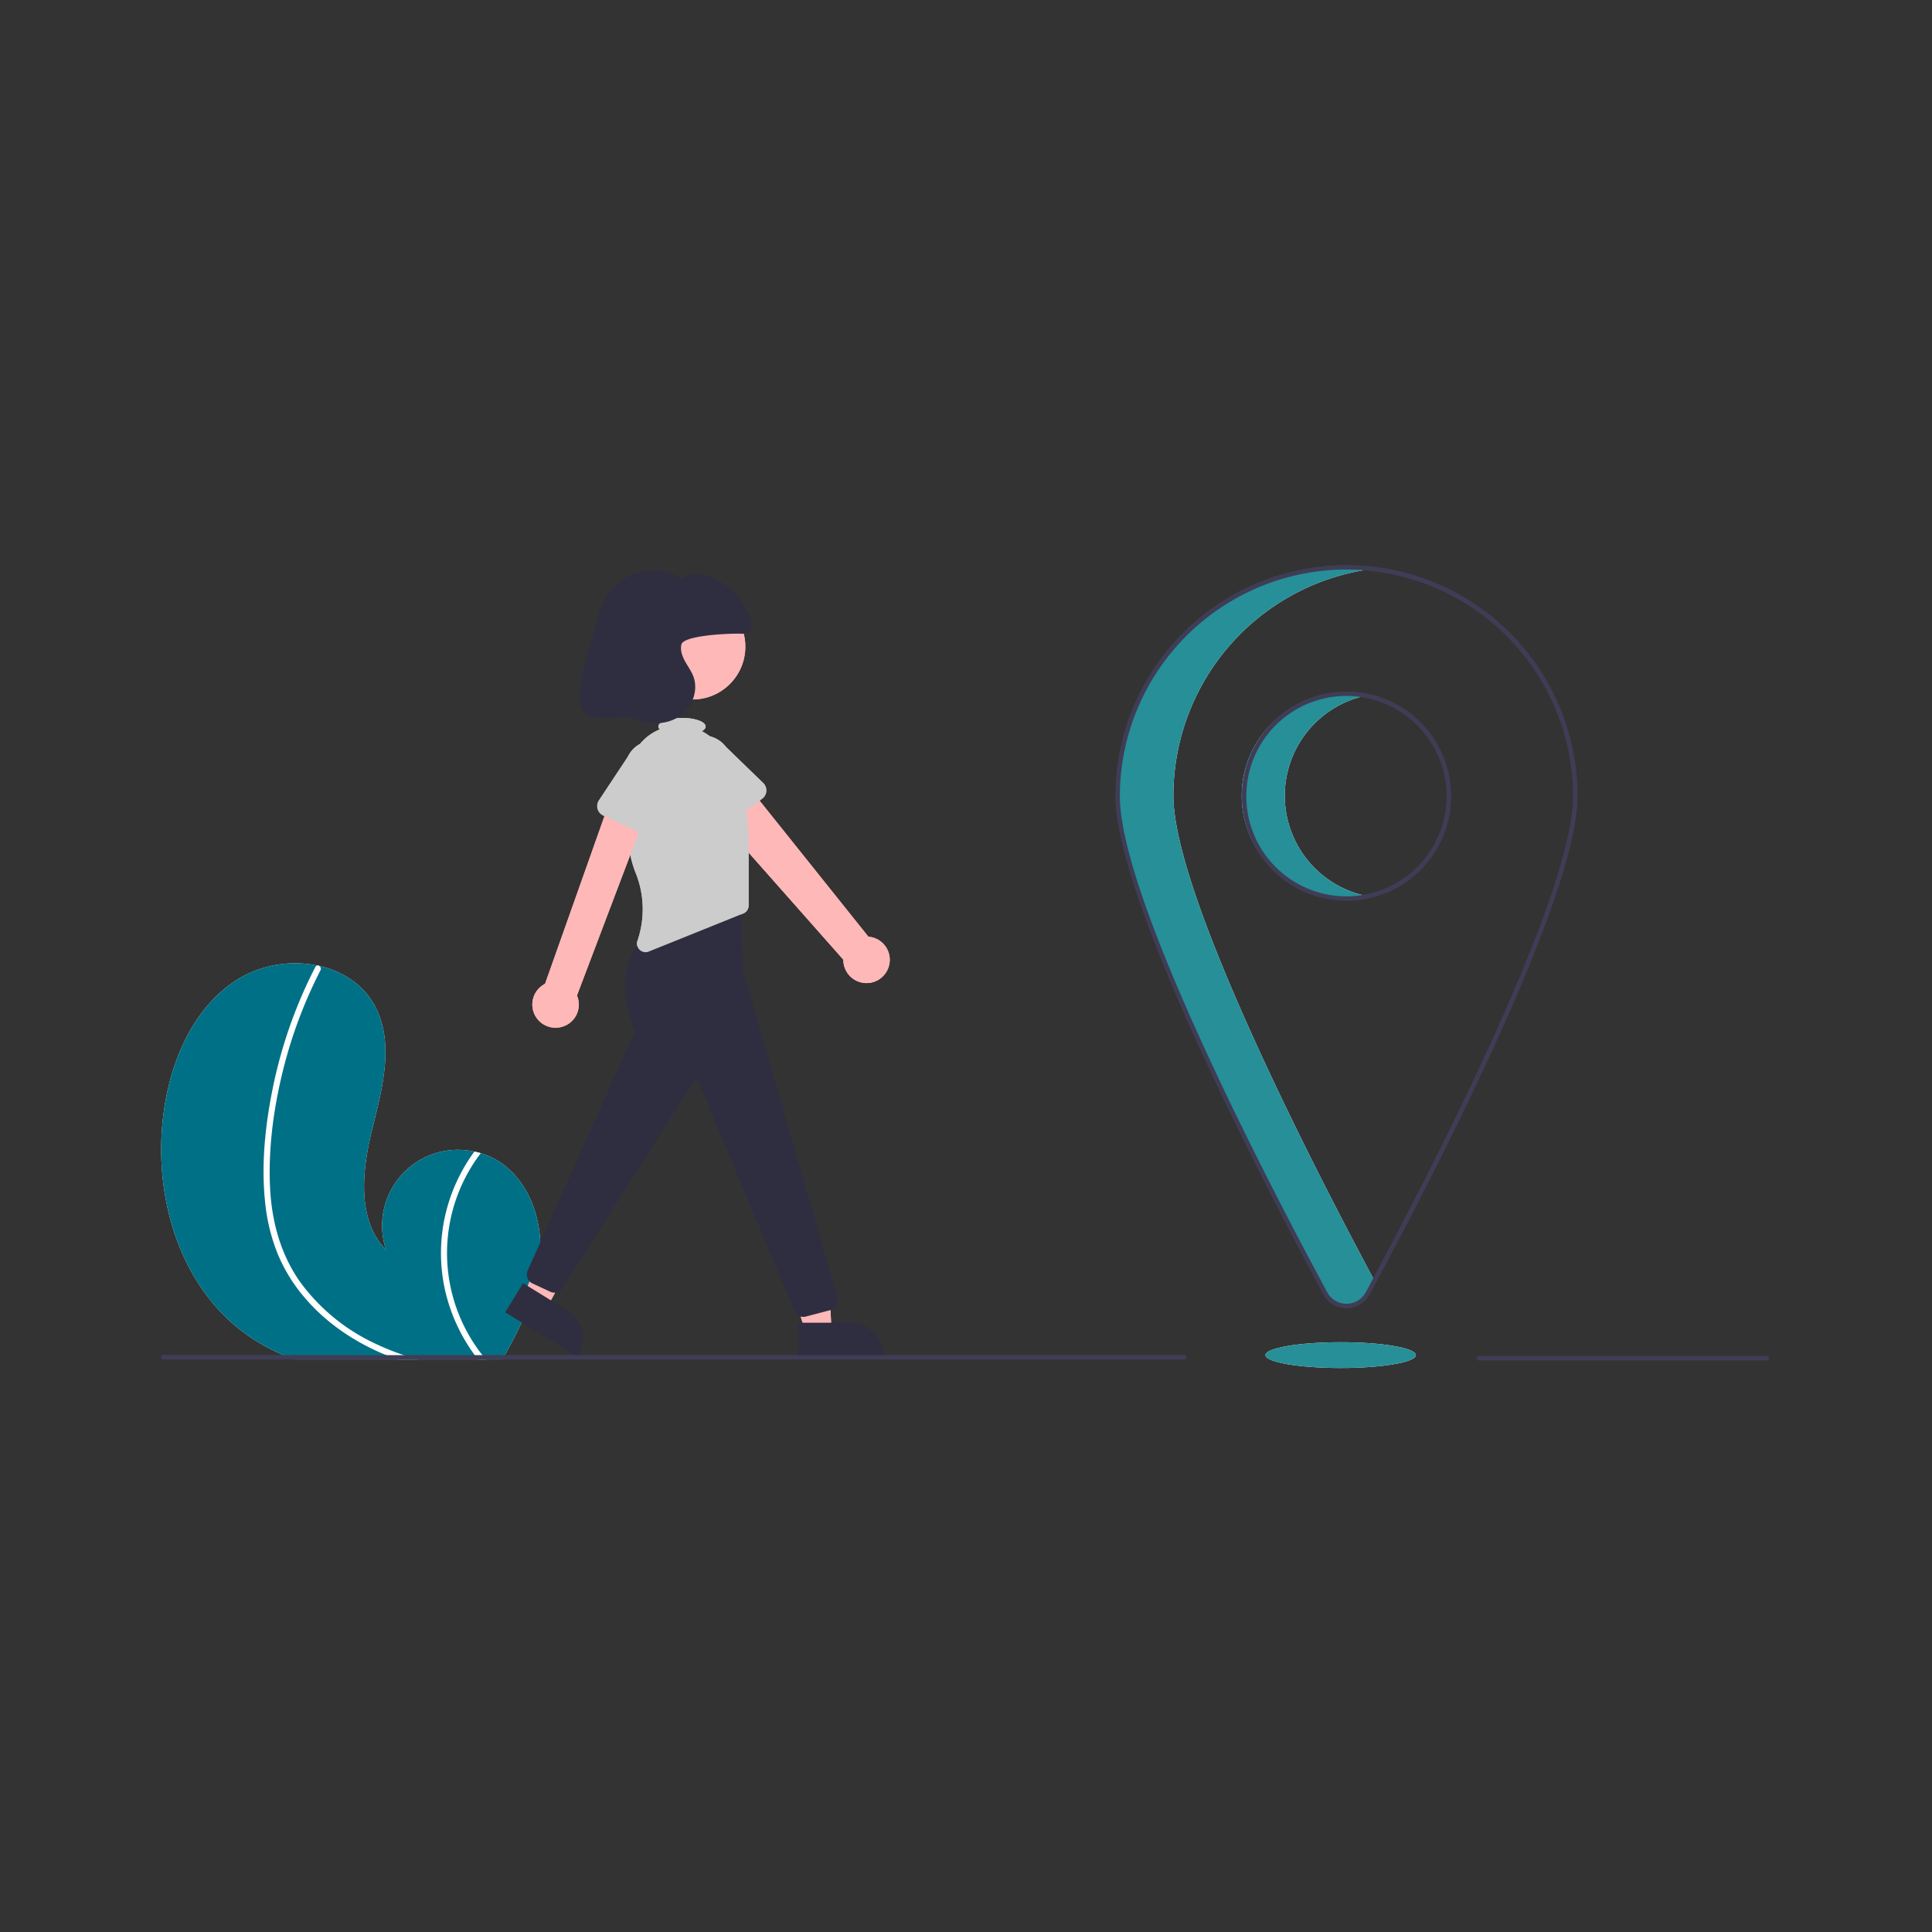 <svg xmlns="http://www.w3.org/2000/svg" width="899" height="899" viewBox="0 0 899 899">
  <rect x="0" y="0" width="899" height="899" fill="#333333" stroke="none"/>
  <g id="Group_111" data-name="Group 111" transform="translate(9093 1786)">
    <g id="Group_110" data-name="Group 110">
      <g id="navigation" transform="translate(-9018 -1522.998)">
        <path id="Path_21" data-name="Path 21" d="M401.918,587.06c-1.92,15.13-8.62,29.08-16.09,42.5-.37.67-.74,1.33-1.12,2H287.927c-1.72-.61-3.41-1.28-5.09-2a89.661,89.661,0,0,1-17.53-9.81c-31.48-22.68-43.6-65.54-38.12-103.94,3.39-23.87,13.87-48.23,34.26-61.08a51.491,51.491,0,0,1,36.98-6.48q.5.09.99.21c10.66,2.4,20.16,8.36,25.57,17.97,9.72,17.27,3.93,38.66-.85,57.88s-7.35,42.23,6.48,56.41a35.276,35.276,0,0,1,41.02-45.86c1,.21,1.99.45,2.97.75a32.713,32.713,0,0,1,6.75,2.83C397.668,547.55,404.267,568.53,401.918,587.06Z" transform="translate(-225.907 -262)" fill="#f2f2f2"/>
        <path id="Path_22" data-name="Path 22" d="M338.818,629.56c2.16.73,4.34,1.39,6.53,2h-9.47q-2.64-.93-5.24-2c-.38-.15-.77-.31-1.15-.47-14.29-5.99-27.45-14.99-37.4-26.97a75.65,75.65,0,0,1-11.8-19.27,87.288,87.288,0,0,1-6.04-24.66c-1.8-17.38.03-35.24,3.47-52.31a218.108,218.108,0,0,1,17.06-51.16q1.41-2.925,2.9-5.82a1.176,1.176,0,0,1,.75-.65,1.314,1.314,0,0,1,.99.21,1.545,1.545,0,0,1,.61,2.04,215.667,215.667,0,0,0-18.1,49.31c-3.92,16.7-6.15,34.17-5.38,51.33.72,16.04,4.91,31.81,14.42,44.93a90.583,90.583,0,0,0,33.93,27.84,113.938,113.938,0,0,0,13.92,5.65Z" transform="translate(-225.907 -262)" fill="#fff"/>
        <path id="Path_23" data-name="Path 23" d="M376.988,631.56h-3.67c-.52-.66-1.02-1.33-1.51-2a81.263,81.263,0,0,1-14.4-33.09,79.4,79.4,0,0,1,6.84-49.37,81.555,81.555,0,0,1,7.39-12.24c1,.21,1.99.45,2.97.75a76.721,76.721,0,0,0,.76,93.95C375.9,630.24,376.438,630.91,376.988,631.56Z" transform="translate(-225.907 -262)" fill="#fff"/>
        <path id="Path_24" data-name="Path 24" d="M564.6,448.258a10.743,10.743,0,0,0-9.6-13.384l-61.116-76.41-15.122,14.1,64.562,72.989a10.8,10.8,0,0,0,21.279,2.71Z" transform="translate(-225.907 -262)" fill="#ffb8b8"/>
        <path id="Path_25" data-name="Path 25" d="M505.6,370.6l-19.315,14.792a4.817,4.817,0,0,1-7.141-1.487l-11.761-21.2a13.376,13.376,0,1,1,21.29-16.2l17.356,16.829a4.817,4.817,0,0,1-.425,7.281Z" transform="translate(-225.907 -262)" fill="#ccc"/>
        <circle id="Ellipse_3" data-name="Ellipse 3" cx="24.561" cy="24.561" r="24.561" transform="translate(222.7 13.353)" fill="#ffb8b8"/>
        <path id="Path_26" data-name="Path 26" d="M299.688,356.506h12.26L310.78,333.56H292.686Z" transform="translate(0.001)" fill="#ffb8b8"/>
        <path id="Path_27" data-name="Path 27" d="M522.468,614.5h24.145A15.386,15.386,0,0,1,562,629.89v.5H522.469Z" transform="translate(-225.907 -262)" fill="#2f2e41"/>
        <path id="Path_28" data-name="Path 28" d="M168.975,339.148l10.43,6.443,11.067-20.135-12.622-7.9Z" transform="translate(0.001)" fill="#ffb8b8"/>
        <path id="Path_29" data-name="Path 29" d="M394.326,596.1l20.541,12.688h0a15.386,15.386,0,0,1,5,21.177l-.263.425-33.632-20.775Z" transform="translate(-225.907 -262)" fill="#2f2e41"/>
        <path id="Path_30" data-name="Path 30" d="M524.709,611.779a4.491,4.491,0,0,1-4.2-2.9L476.165,502.851a1.5,1.5,0,0,0-2.65-.322L412.592,598.5a4.483,4.483,0,0,1-5.638,1.569l-8.336-3.891a4.518,4.518,0,0,1-2.2-5.92L446.326,479c-1.09-2.651-11.72-29.876,4.613-43.326l.114-.071,44.289-19.756,1.117,33.975L540.6,602.987a4.5,4.5,0,0,1-3.179,5.6l-11.563,3.043a4.516,4.516,0,0,1-1.153.15Z" transform="translate(-225.907 -262)" fill="#2f2e41"/>
        <path id="Path_31" data-name="Path 31" d="M496.013,366.15c-1.687-6.768-4.077-13.591-7.281-16.741a40.553,40.553,0,0,1-3.315-3.651,24.274,24.274,0,0,0-7.951-6.515c1.129-.628,1.791-1.377,1.791-2.184,0-2.209-4.925-4-11-4s-11,1.791-11,4a1.952,1.952,0,0,0,.654,1.348,23.408,23.408,0,0,0-14.472,19.515c-1.421,15.216-1.836,34.665,3.143,46.968a45.291,45.291,0,0,1,.934,31.919,3.994,3.994,0,0,0,5.289,4.969l43.947-17.709a4,4,0,0,0,2.5-3.71v-26.9a112.948,112.948,0,0,0-3.244-27.312Z" transform="translate(-225.907 -262)" fill="#ccc"/>
        <path id="Path_32" data-name="Path 32" d="M411.928,476.93a10.743,10.743,0,0,0,7.445-14.694l34.385-90.676-17.437-4.5-31.8,89.742a10.8,10.8,0,0,0,7.412,20.13Z" transform="translate(-225.907 -262)" fill="#ffb8b8"/>
        <path id="Path_33" data-name="Path 33" d="M453.614,388.765l-22.033-10.314a4.817,4.817,0,0,1-1.974-7.022L443,351.207a13.378,13.378,0,0,1,24.2,11.413l-6.924,23.163a4.817,4.817,0,0,1-6.657,2.982Z" transform="translate(-225.907 -262)" fill="#ccc"/>
        <path id="Path_34" data-name="Path 34" d="M495.727,293.869a5.6,5.6,0,0,0,3.222-.582c1.812-1.186,1.633-3.881,1.02-5.957a31,31,0,0,0-21.352-20.779c-3.5-.929-7.921-.893-9.921,2.121a25.258,25.258,0,0,0-32.677,4.014c-4.1,4.5-6.453,10.376-7.672,16.345-2.1,10.282-11.087,31.492-6.108,40.73,3.313,6.147,18.56,1.358,25.01,4.035s14.289,2.377,20.018-1.616,8.733-11.88,6.282-18.415c-.95-2.528-2.6-4.724-3.9-7.091s-2.271-5.1-1.691-7.742C468.865,294.824,488.251,293.715,495.727,293.869Z" transform="translate(-225.907 -262)" fill="#2f2e41"/>
        <path id="Path_35" data-name="Path 35" d="M702.907,630.56a1,1,0,0,1-1,1h-475a1,1,0,0,1,0-2h475A1,1,0,0,1,702.907,630.56Z" transform="translate(-225.907 -262)" fill="#3f3d56"/>
        <ellipse id="Ellipse_4" data-name="Ellipse 4" cx="35" cy="6" rx="35" ry="6" transform="translate(513.85 361.56)" fill="#fff"/>
        <path id="Path_36" data-name="Path 36" d="M973.093,632h-134a1,1,0,0,1,0-2h134a1,1,0,0,1,0,2Z" transform="translate(-225.907 -262)" fill="#3f3d56"/>
        <path id="Path_37" data-name="Path 37" d="M748.742,369.265A47.634,47.634,0,0,1,786.356,322.7a47.628,47.628,0,1,0,.014,93.132,47.639,47.639,0,0,1-37.628-46.568Z" transform="translate(-225.907 -262)" fill="#fff"/>
        <path id="Path_38" data-name="Path 38" d="M696.908,369.265A106.472,106.472,0,0,1,790.352,263.6,106.5,106.5,0,0,0,670.908,369.265c0,47.756,70.231,182.425,96.608,231.32a11.19,11.19,0,0,0,19.706,0c.987-1.83,2.043-3.794,3.147-5.855C761.974,541.717,696.908,415.234,696.908,369.265Z" transform="translate(-225.907 -262)" fill="#fff"/>
        <path id="Path_39" data-name="Path 39" d="M777.461,607.667a12.027,12.027,0,0,1-10.732-6.411C737.645,547.345,670,416.837,670,369.462a107.462,107.462,0,1,1,214.924,0c0,47.38-67.645,177.884-96.729,231.794A12.027,12.027,0,0,1,777.461,607.667Zm0-343.667A105.581,105.581,0,0,0,672,369.462c0,46.92,67.477,177.066,96.488,230.845a10.191,10.191,0,0,0,17.946,0c29.012-53.776,96.489-183.92,96.489-230.845A105.581,105.581,0,0,0,777.462,264Z" transform="translate(-225.907 -262)" fill="#3f3d56"/>
        <path id="Path_40" data-name="Path 40" d="M777.462,418.089a48.628,48.628,0,1,1,48.627-48.627,48.628,48.628,0,0,1-48.627,48.627Zm0-95.255a46.628,46.628,0,1,0,46.627,46.628,46.628,46.628,0,0,0-46.627-46.628Z" transform="translate(-225.907 -262)" fill="#3f3d56"/>
      </g>
      <circle id="Ellipse_5" data-name="Ellipse 5" cx="449.5" cy="449.5" r="449.5" transform="translate(-9093 -1786)" fill="none"/>
      <g id="navigation-2" data-name="navigation" transform="translate(-9018 -1522.998)">
        <path id="Path_21-2" data-name="Path 21" d="M401.918,587.06c-1.92,15.13-8.62,29.08-16.09,42.5-.37.67-.74,1.33-1.12,2H287.927c-1.72-.61-3.41-1.28-5.09-2a89.661,89.661,0,0,1-17.53-9.81c-31.48-22.68-43.6-65.54-38.12-103.94,3.39-23.87,13.87-48.23,34.26-61.08a51.491,51.491,0,0,1,36.98-6.48q.5.09.99.21c10.66,2.4,20.16,8.36,25.57,17.97,9.72,17.27,3.93,38.66-.85,57.88s-7.35,42.23,6.48,56.41a35.276,35.276,0,0,1,41.02-45.86c1,.21,1.99.45,2.97.75a32.713,32.713,0,0,1,6.75,2.83C397.668,547.55,404.267,568.53,401.918,587.06Z" transform="translate(-225.907 -262)" fill="#007086"/>
        <path id="Path_22-2" data-name="Path 22" d="M338.818,629.56c2.16.73,4.34,1.39,6.53,2h-9.47q-2.64-.93-5.24-2c-.38-.15-.77-.31-1.15-.47-14.29-5.99-27.45-14.99-37.4-26.97a75.65,75.65,0,0,1-11.8-19.27,87.288,87.288,0,0,1-6.04-24.66c-1.8-17.38.03-35.24,3.47-52.31a218.108,218.108,0,0,1,17.06-51.16q1.41-2.925,2.9-5.82a1.176,1.176,0,0,1,.75-.65,1.314,1.314,0,0,1,.99.21,1.545,1.545,0,0,1,.61,2.04,215.667,215.667,0,0,0-18.1,49.31c-3.92,16.7-6.15,34.17-5.38,51.33.72,16.04,4.91,31.81,14.42,44.93a90.583,90.583,0,0,0,33.93,27.84,113.938,113.938,0,0,0,13.92,5.65Z" transform="translate(-225.907 -262)" fill="#fff"/>
        <path id="Path_23-2" data-name="Path 23" d="M376.988,631.56h-3.67c-.52-.66-1.02-1.33-1.51-2a81.263,81.263,0,0,1-14.4-33.09,79.4,79.4,0,0,1,6.84-49.37,81.555,81.555,0,0,1,7.39-12.24c1,.21,1.99.45,2.97.75a76.721,76.721,0,0,0,.76,93.95C375.9,630.24,376.438,630.91,376.988,631.56Z" transform="translate(-225.907 -262)" fill="#fff"/>
        <path id="Path_24-2" data-name="Path 24" d="M564.6,448.258a10.743,10.743,0,0,0-9.6-13.384l-61.116-76.41-15.122,14.1,64.562,72.989a10.8,10.8,0,0,0,21.279,2.71Z" transform="translate(-225.907 -262)" fill="#ffb8b8"/>
        <path id="Path_25-2" data-name="Path 25" d="M505.6,370.6l-19.315,14.792a4.817,4.817,0,0,1-7.141-1.487l-11.761-21.2a13.376,13.376,0,1,1,21.29-16.2l17.356,16.829a4.817,4.817,0,0,1-.425,7.281Z" transform="translate(-225.907 -262)" fill="#ccc"/>
        <circle id="Ellipse_3-2" data-name="Ellipse 3" cx="24.561" cy="24.561" r="24.561" transform="translate(222.7 13.353)" fill="#ffb8b8"/>
        <path id="Path_26-2" data-name="Path 26" d="M299.688,356.506h12.26L310.78,333.56H292.686Z" transform="translate(0.001)" fill="#ffb8b8"/>
        <path id="Path_27-2" data-name="Path 27" d="M522.468,614.5h24.145A15.386,15.386,0,0,1,562,629.89v.5H522.469Z" transform="translate(-225.907 -262)" fill="#2f2e41"/>
        <path id="Path_28-2" data-name="Path 28" d="M168.975,339.148l10.43,6.443,11.067-20.135-12.622-7.9Z" transform="translate(0.001)" fill="#ffb8b8"/>
        <path id="Path_29-2" data-name="Path 29" d="M394.326,596.1l20.541,12.688h0a15.386,15.386,0,0,1,5,21.177l-.263.425-33.632-20.775Z" transform="translate(-225.907 -262)" fill="#2f2e41"/>
        <path id="Path_30-2" data-name="Path 30" d="M524.709,611.779a4.491,4.491,0,0,1-4.2-2.9L476.165,502.851a1.5,1.5,0,0,0-2.65-.322L412.592,598.5a4.483,4.483,0,0,1-5.638,1.569l-8.336-3.891a4.518,4.518,0,0,1-2.2-5.92L446.326,479c-1.09-2.651-11.72-29.876,4.613-43.326l.114-.071,44.289-19.756,1.117,33.975L540.6,602.987a4.5,4.5,0,0,1-3.179,5.6l-11.563,3.043a4.516,4.516,0,0,1-1.153.15Z" transform="translate(-225.907 -262)" fill="#2f2e41"/>
        <path id="Path_31-2" data-name="Path 31" d="M496.013,366.15c-1.687-6.768-4.077-13.591-7.281-16.741a40.553,40.553,0,0,1-3.315-3.651,24.274,24.274,0,0,0-7.951-6.515c1.129-.628,1.791-1.377,1.791-2.184,0-2.209-4.925-4-11-4s-11,1.791-11,4a1.952,1.952,0,0,0,.654,1.348,23.408,23.408,0,0,0-14.472,19.515c-1.421,15.216-1.836,34.665,3.143,46.968a45.291,45.291,0,0,1,.934,31.919,3.994,3.994,0,0,0,5.289,4.969l43.947-17.709a4,4,0,0,0,2.5-3.71v-26.9a112.948,112.948,0,0,0-3.244-27.312Z" transform="translate(-225.907 -262)" fill="#ccc"/>
        <path id="Path_32-2" data-name="Path 32" d="M411.928,476.93a10.743,10.743,0,0,0,7.445-14.694l34.385-90.676-17.437-4.5-31.8,89.742a10.8,10.8,0,0,0,7.412,20.13Z" transform="translate(-225.907 -262)" fill="#ffb8b8"/>
        <path id="Path_33-2" data-name="Path 33" d="M453.614,388.765l-22.033-10.314a4.817,4.817,0,0,1-1.974-7.022L443,351.207a13.378,13.378,0,0,1,24.2,11.413l-6.924,23.163a4.817,4.817,0,0,1-6.657,2.982Z" transform="translate(-225.907 -262)" fill="#ccc"/>
        <path id="Path_34-2" data-name="Path 34" d="M495.727,293.869a5.6,5.6,0,0,0,3.222-.582c1.812-1.186,1.633-3.881,1.02-5.957a31,31,0,0,0-21.352-20.779c-3.5-.929-7.921-.893-9.921,2.121a25.258,25.258,0,0,0-32.677,4.014c-4.1,4.5-6.453,10.376-7.672,16.345-2.1,10.282-11.087,31.492-6.108,40.73,3.313,6.147,18.56,1.358,25.01,4.035s14.289,2.377,20.018-1.616,8.733-11.88,6.282-18.415c-.95-2.528-2.6-4.724-3.9-7.091s-2.271-5.1-1.691-7.742C468.865,294.824,488.251,293.715,495.727,293.869Z" transform="translate(-225.907 -262)" fill="#2f2e41"/>
        <path id="Path_35-2" data-name="Path 35" d="M702.907,630.56a1,1,0,0,1-1,1h-475a1,1,0,0,1,0-2h475A1,1,0,0,1,702.907,630.56Z" transform="translate(-225.907 -262)" fill="#3f3d56"/>
        <ellipse id="Ellipse_4-2" data-name="Ellipse 4" cx="35" cy="6" rx="35" ry="6" transform="translate(513.85 361.56)" fill="#268f98"/>
        <path id="Path_36-2" data-name="Path 36" d="M973.093,632h-134a1,1,0,0,1,0-2h134a1,1,0,0,1,0,2Z" transform="translate(-225.907 -262)" fill="#3f3d56"/>
        <path id="Path_37-2" data-name="Path 37" d="M748.742,369.265A47.634,47.634,0,0,1,786.356,322.7a47.628,47.628,0,1,0,.014,93.132,47.639,47.639,0,0,1-37.628-46.568Z" transform="translate(-225.907 -262)" fill="#268f98"/>
        <path id="Path_38-2" data-name="Path 38" d="M696.908,369.265A106.472,106.472,0,0,1,790.352,263.6,106.5,106.5,0,0,0,670.908,369.265c0,47.756,70.231,182.425,96.608,231.32a11.19,11.19,0,0,0,19.706,0c.987-1.83,2.043-3.794,3.147-5.855C761.974,541.717,696.908,415.234,696.908,369.265Z" transform="translate(-225.907 -262)" fill="#268f98"/>
        <path id="Path_39-2" data-name="Path 39" d="M777.461,607.667a12.027,12.027,0,0,1-10.732-6.411C737.645,547.345,670,416.837,670,369.462a107.462,107.462,0,1,1,214.924,0c0,47.38-67.645,177.884-96.729,231.794A12.027,12.027,0,0,1,777.461,607.667Zm0-343.667A105.581,105.581,0,0,0,672,369.462c0,46.92,67.477,177.066,96.488,230.845a10.191,10.191,0,0,0,17.946,0c29.012-53.776,96.489-183.92,96.489-230.845A105.581,105.581,0,0,0,777.462,264Z" transform="translate(-225.907 -262)" fill="#3f3d56"/>
        <path id="Path_40-2" data-name="Path 40" d="M777.462,418.089a48.628,48.628,0,1,1,48.627-48.627,48.628,48.628,0,0,1-48.627,48.627Zm0-95.255a46.628,46.628,0,1,0,46.627,46.628,46.628,46.628,0,0,0-46.627-46.628Z" transform="translate(-225.907 -262)" fill="#3f3d56"/>
      </g>
    </g>
  </g>
</svg>
